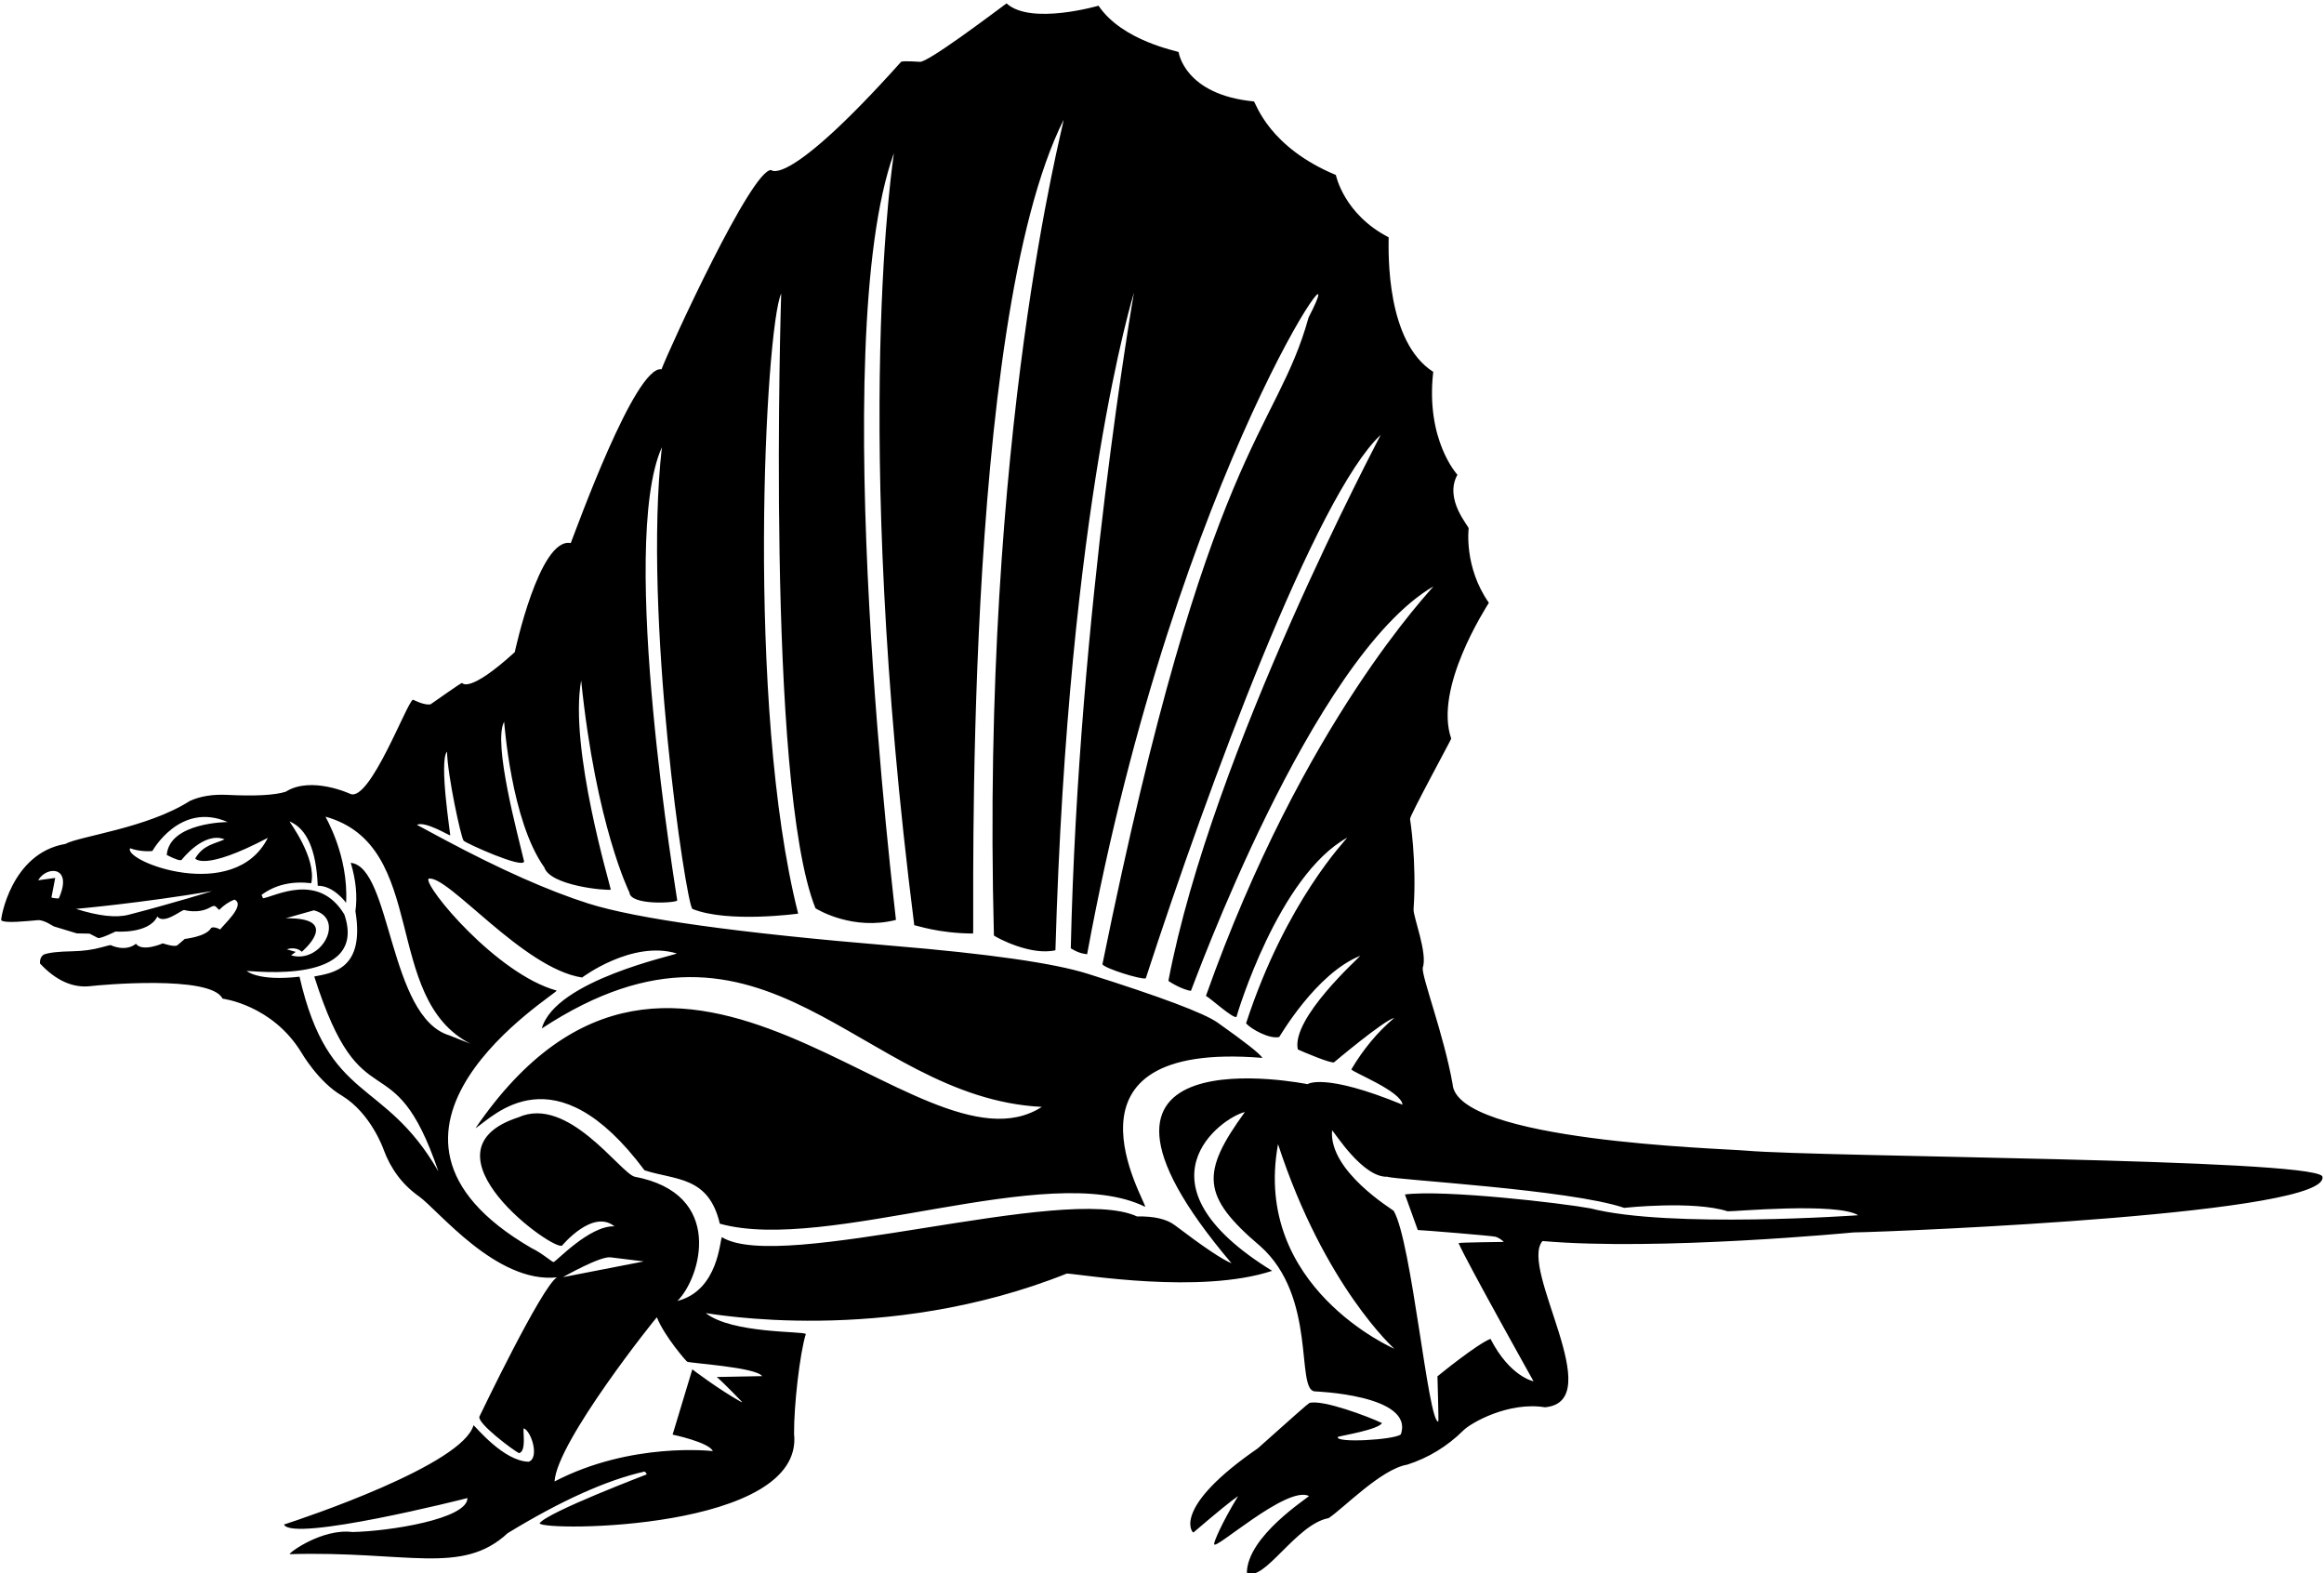 <?xml version="1.0" encoding="UTF-8"?>
<svg xmlns="http://www.w3.org/2000/svg" xmlns:xlink="http://www.w3.org/1999/xlink" width="526pt" height="356pt" viewBox="0 0 526 356" version="1.1">
<g id="surface1">
<path style=" stroke:none;fill-rule:nonzero;fill:rgb(0%,0%,0%);fill-opacity:1;" d="M 525.605 266.176 C 522.055 262.184 412.598 261.902 395.234 260.41 C 389.152 259.883 329.598 258.242 328.766 245.305 C 326.766 234.074 321.773 221.113 322.012 219.043 C 323.176 215.758 319.816 207.41 319.938 205.773 C 320.695 194.879 319.137 185.352 319.137 185.352 C 319.004 184.727 328.422 167.441 328.461 167.168 C 324.496 155.707 336.297 137.598 336.98 136.422 C 331.297 128.328 332.406 119.605 332.406 119.605 C 332.52 119.129 326.766 113.031 329.863 107.445 C 329.863 107.445 322.609 99.625 324.391 84.16 C 313.734 77.34 314.262 57.457 314.297 53.707 C 304.105 48.449 302.355 39.602 302.355 39.602 C 287.297 33.344 284.336 23.559 283.805 22.957 C 268.035 21.445 266.762 11.789 266.762 11.789 C 266.652 11.562 254.062 9.359 248.633 1.289 C 248.633 1.289 233.289 5.773 227.816 0.766 C 224.242 3.406 209.961 14.188 208.195 13.988 C 208.195 13.988 204.488 13.723 203.961 13.98 C 178.152 42.785 174.578 38.492 174.578 38.492 C 170.254 37.965 151.598 78.676 149.719 83.578 C 143.781 82.629 130.41 119.832 129.184 122.902 C 122.066 121.527 116.512 147.59 116.512 147.59 C 106.039 157.125 104.605 154.562 104.605 154.562 C 104.301 154.508 97.582 159.359 97.445 159.395 C 96.609 159.562 95.285 159.223 93.465 158.352 C 92.172 158.73 83.734 181.578 79.289 179.672 C 79.289 179.672 70.422 175.535 64.656 179.188 C 62.16 179.969 57.773 180.203 51.465 179.895 C 48.129 179.73 45.293 180.195 42.941 181.281 C 33.316 187.434 18.02 189.219 14.793 190.996 C 2.441 193.098 0.141 208.07 0.266 208.254 C 0.609 208.703 2.648 208.773 6.375 208.441 L 8.605 208.246 C 9.094 208.207 9.77 208.395 10.664 208.805 L 12.207 209.668 L 17.398 211.242 L 20.273 211.297 L 22.156 212.273 C 22.668 212.539 26.152 210.82 26.152 210.82 C 26.152 210.82 33.668 211.438 35.605 207.426 C 37.07 209.242 40.723 206.184 41.637 205.938 C 41.637 205.938 44.859 206.906 47.559 205.363 C 48.879 204.613 48.766 205.297 49.621 205.922 C 50.594 204.91 51.742 204.121 53.047 203.594 C 55.832 204.781 50.152 209.66 49.871 210.355 C 48.898 209.867 47.969 209.695 47.711 210.121 C 46.559 212.004 41.82 212.496 41.82 212.496 L 40.133 213.934 C 39.477 214.41 36.852 213.496 36.852 213.496 C 36.852 213.496 32.254 215.543 30.766 213.594 C 28.289 215.543 25.066 213.898 25.066 213.898 C 24.957 213.871 24.258 214.039 22.965 214.398 C 21 214.941 18.82 215.242 16.418 215.289 C 13.223 215.348 11.07 215.59 9.93 216.023 C 9.293 216.418 9 217.098 9.051 218.059 C 12.719 221.969 16.562 223.668 20.59 223.164 C 22.316 222.949 47.762 220.57 50.367 226.012 C 50.367 226.012 61.641 227.371 68.258 238.277 C 68.258 238.277 72.121 244.934 77.391 247.969 C 84.016 252.012 86.816 260.152 86.816 260.152 C 88.445 264.59 91.113 268.133 94.82 270.754 C 99.145 273.809 112.344 290.535 126.055 289.086 C 122.633 291.102 108.57 320.473 108.57 320.473 C 107.527 321.836 116.414 328.402 117.465 328.871 C 119.211 328.492 118.285 323.82 118.535 323.25 C 120.344 323.957 122.113 330.047 119.645 330.816 C 113.973 330.688 107.684 322.891 107.172 322.551 C 104.695 331.512 68.969 343.516 64.273 345.027 C 66.172 349.074 105.223 339.199 105.801 339.035 C 105.828 343.785 88.031 346.562 79.758 346.723 C 72.969 345.863 65.387 351.398 65.562 351.734 C 92.23 350.961 104.508 356.625 114.914 346.973 C 126.953 339.629 137.27 334.98 145.859 333.043 C 146.047 333.086 146.215 333.297 146.379 333.676 C 146.18 333.77 123.766 342.277 122.125 344.754 C 122.824 346.617 182.117 346.43 179.723 324.477 C 179.676 318.051 181.027 306.289 182.383 301.906 C 181.805 301.227 165.688 301.863 159.742 297.18 C 160.602 297.211 200.246 304.699 241.465 288.223 C 244.816 288.391 271.625 292.988 287.93 287.613 C 255.668 267.734 276.531 252.875 281.754 251.676 C 271.75 265.449 271.91 270.723 285.238 282.023 C 298.156 293.508 293.199 314.469 297.551 314.895 C 297.551 314.895 320.18 315.672 317.055 324.621 C 315.645 325.871 302.051 326.648 302.809 325.195 C 303.691 324.875 311.82 323.605 312.801 322.07 C 309.789 320.629 299.375 316.68 296.359 317.516 C 296.148 317.582 292.266 320.992 284.699 327.773 C 265.582 340.953 269.574 346.648 270.102 346.836 C 275.578 342.16 278.953 339.418 280.223 338.598 C 276.469 344.742 274.672 349.105 274.816 349.426 C 274.574 351.293 291.273 336.082 296.27 338.57 C 295.824 339.145 282.363 347.68 282.203 355.91 C 286.047 358.301 293.34 344.918 300.711 343.578 C 304.051 341.391 312.602 332.457 318.504 331.477 C 323.309 329.93 327.559 327.344 331.234 323.707 C 332.977 321.977 341.492 317.16 349.68 318.492 C 364.152 317.16 343.758 287.137 349.117 280.867 C 375.484 283.172 419.48 278.922 419.48 278.922 C 431.227 278.695 528.438 274.672 525.605 266.176 Z M 13.297 203.34 C 12.164 203.305 11.652 203.16 11.648 203.082 L 12.496 198.691 L 8.633 199.219 C 10.586 195.859 16.602 196 13.297 203.34 Z M 29.117 207.023 C 26.281 207.758 22.309 207.316 17.199 205.695 C 17.199 205.695 31.617 204.426 48.023 201.668 C 48.023 201.668 39.266 204.395 29.117 207.023 Z M 29.453 191.973 C 31.617 192.812 34.441 192.676 34.512 192.562 C 34.512 192.562 40.75 181.344 51.523 186.043 C 51.523 186.043 38.344 186.086 37.742 193.496 C 39.73 194.512 40.859 194.871 41.129 194.578 C 41.129 194.578 46.133 188.07 50.832 189.957 C 48.562 191.004 45.992 191.184 44.184 194.289 C 44.184 194.289 46.062 197.273 60.617 189.617 C 53.07 204.641 27.793 194.867 29.453 191.973 Z M 67.793 221.043 C 58.383 222.129 55.836 219.742 55.836 219.742 C 57.277 219.68 83.449 223.051 77.934 206.953 C 72.051 197.203 62.074 202.973 59.5 203.301 C 59.539 203.145 59.18 202.543 59.18 202.543 C 62.281 200.246 66.035 199.359 70.449 199.883 C 71.695 194.23 65.531 186.047 65.516 185.898 C 69.457 187.508 71.586 192.363 71.914 200.465 C 75.52 200.391 78.336 204.32 78.336 204.32 C 78.918 193.52 73.598 184.871 73.68 184.828 C 97.188 191.398 86.281 225.812 106.477 236.219 L 101.699 234.32 C 87.984 230.203 88.551 196.211 79.387 195.273 C 80.562 199.164 80.914 202.809 80.445 206.215 C 82.602 219.367 75.332 220.18 71.129 220.996 C 82.035 255.27 88.832 234.594 99.227 265.117 C 86.848 243.656 74.387 249.887 67.793 221.043 Z M 64.934 214.855 C 64.934 214.855 66.809 214.059 68.312 215.402 C 68.312 215.402 77.574 207.613 64.648 207.824 L 71.039 206.02 C 78.281 207.895 72.758 218.234 65.879 216.215 L 66.934 215.43 Z M 172.48 311.441 L 162.234 311.637 C 163.922 313.078 167.953 317.289 167.953 317.289 L 167.852 317.344 C 162.504 314.359 156.695 309.906 156.695 309.906 L 152.234 324.676 C 152.234 324.676 160.496 326.414 161.328 328.406 C 161.328 328.406 142.934 326.223 125.512 335.281 C 126.031 326.223 148.562 298.117 148.668 298.125 C 150.441 302.523 155.324 308.059 155.523 308.176 C 156.078 308.512 171.164 309.418 172.48 311.441 Z M 127.414 289.043 C 127.414 289.043 135.852 284.23 138.191 284.555 L 145.707 285.484 Z M 278.742 285.902 C 276.668 285.078 272.387 282.203 265.895 277.281 C 264.062 275.891 261.211 275.227 257.352 275.301 C 240.938 267.734 176.641 288.27 163.398 279.992 C 162.902 280.531 162.664 292.047 153.32 294.426 C 158.621 289.184 164.176 270.141 143.586 266.293 C 140.191 265.219 128.488 247.859 117.324 252.871 C 93.676 260.57 125.723 283.574 127.254 281.859 C 127.254 281.859 134.152 273.539 139.07 277.539 C 133.398 277.316 125.785 285.645 125.277 285.625 C 124.922 285.613 122.703 283.609 120.27 282.445 C 74.668 255.977 126.098 224.973 125.996 224.184 C 112.438 220.477 96.008 200.648 96.973 198.871 C 101.297 197.816 118.289 219.156 131.746 221.23 C 131.746 221.23 143.027 212.734 153.176 215.781 C 153 216.164 125.656 221.801 122.629 232.758 C 173.617 199.328 194.391 248.426 235.797 250.508 C 207.988 268.441 153.414 188.375 107.602 255.352 C 111.699 252.707 125.465 237.473 145.887 264.871 C 152.953 267.117 160.402 266.176 162.918 276.941 C 187.262 283.738 237.398 262.352 259.184 273.125 C 259.566 272.164 236.688 235.395 285.73 239.422 C 285.184 238.492 281.797 235.824 275.566 231.422 C 272.539 229.289 262.758 225.609 246.199 220.383 C 238.566 217.977 223.789 215.855 201.871 214.035 C 166.992 211.137 144.074 207.941 133.113 204.465 C 124.129 201.609 113.203 196.758 100.336 189.887 C 96.477 187.824 94.488 186.758 94.363 186.676 C 96.195 185.73 101.762 189.18 101.91 189.062 C 101.984 189.008 99.312 172.137 101.176 170.121 C 101.297 175.535 104.34 189.566 104.93 190.258 C 105.422 190.832 118.574 196.777 118.613 194.93 C 117.34 189.418 111.492 168.172 114.098 163.348 C 114.164 163.441 115.617 185.676 123.199 196.309 C 124.523 200.461 137.152 201.594 138.246 201.348 C 138.18 200.559 128.77 169.305 131.535 153.996 C 134.906 186.863 142.461 201.973 142.461 201.973 C 142.648 204.992 153.047 204.355 153.285 203.789 C 153.34 203.664 139.816 123.418 149.809 101.211 C 145.484 139.277 155.23 204.297 156.703 205.699 C 164.742 208.961 180.652 206.77 180.652 206.77 C 168.711 159.672 173.242 74.133 176.809 66.438 C 176.812 66.535 173.242 177.234 184.57 205.559 C 185.191 205.938 193.07 210.656 202.785 208.195 C 202.766 207.273 186.836 77.531 202.328 34.645 C 202.336 34.883 192.504 95.656 206.93 209.402 C 207.488 209.414 212.328 211.227 220.234 211.273 C 220.621 210.359 217.43 73.562 240.746 27.102 C 240.785 28.094 221.961 97.926 224.957 211.73 C 225.773 212.309 233.289 216.324 238.879 215.062 C 241.789 113.785 256.496 66.926 256.66 66.184 C 256.656 66.305 244.07 138.008 242.355 214.621 C 244.414 215.891 245.605 215.875 246.051 215.957 C 266.367 105.566 308.477 48.145 296.172 71.863 C 288.809 98.492 273.512 100.191 249.516 218.234 C 250.016 219.172 258.438 221.797 259.332 221.41 C 273.512 177.801 297.871 112.086 312.492 98.422 C 312.363 98.906 274.375 169.867 264.449 221.988 C 265.668 222.863 268.062 224.047 269.547 224.254 C 269.922 223.578 296.738 148.91 324.445 132.695 C 324.156 133.293 294.984 163.188 272.945 225.387 C 273.863 225.82 279.047 230.562 279.852 230.152 C 280.039 229.363 289.375 198.195 304.93 189.566 C 304.734 189.988 291.074 203.859 282.027 231.602 C 283.18 232.906 287.277 235.199 289.527 234.695 C 289.68 234.551 297.871 220.289 307.887 216.305 C 307.602 216.738 292.207 230.484 293.742 237.504 C 294.66 237.945 301.473 240.84 301.961 240.398 C 301.961 240.398 313.312 230.84 315.559 230.379 C 311.812 233.543 308.578 237.422 305.863 242.008 C 305.914 242.594 317.133 246.914 317.445 250.008 C 299.57 242.664 295.941 245.367 295.941 245.367 C 295.941 245.367 233.668 232.754 278.742 285.902 Z M 289.262 258.938 C 299.762 291.102 315.586 305.25 315.586 305.25 C 315.586 305.25 283.332 291.289 289.262 258.938 Z M 359.992 273.477 C 353.508 272.281 326.953 269.195 317.984 270.324 C 317.984 270.324 320.457 277.207 320.891 278.375 C 321.48 278.359 337.961 279.688 338.547 279.906 C 339.238 280.164 339.848 280.551 340.371 281.066 C 340.371 281.066 330.219 281.18 330.125 281.336 C 331.879 285.438 347.09 312.605 347.09 312.605 C 347.09 312.605 341.777 311.637 337.344 303 C 334.262 304.23 325.977 310.965 325.344 311.488 C 325.344 311.488 325.641 321.582 325.539 321.734 C 323.223 321.977 319.539 281.047 315.441 274.035 C 315.109 273.66 300.703 265.043 301.492 255.797 C 302.09 256.301 308.445 266.555 314.023 266.316 C 315.383 266.992 355.465 269.195 367.605 273.359 C 367.605 273.359 383.227 271.652 391.023 274.137 C 392 274.25 415.703 272.031 420.57 275.031 C 420.57 275.031 377.75 278.07 359.992 273.477 "/>
</g>
</svg>

